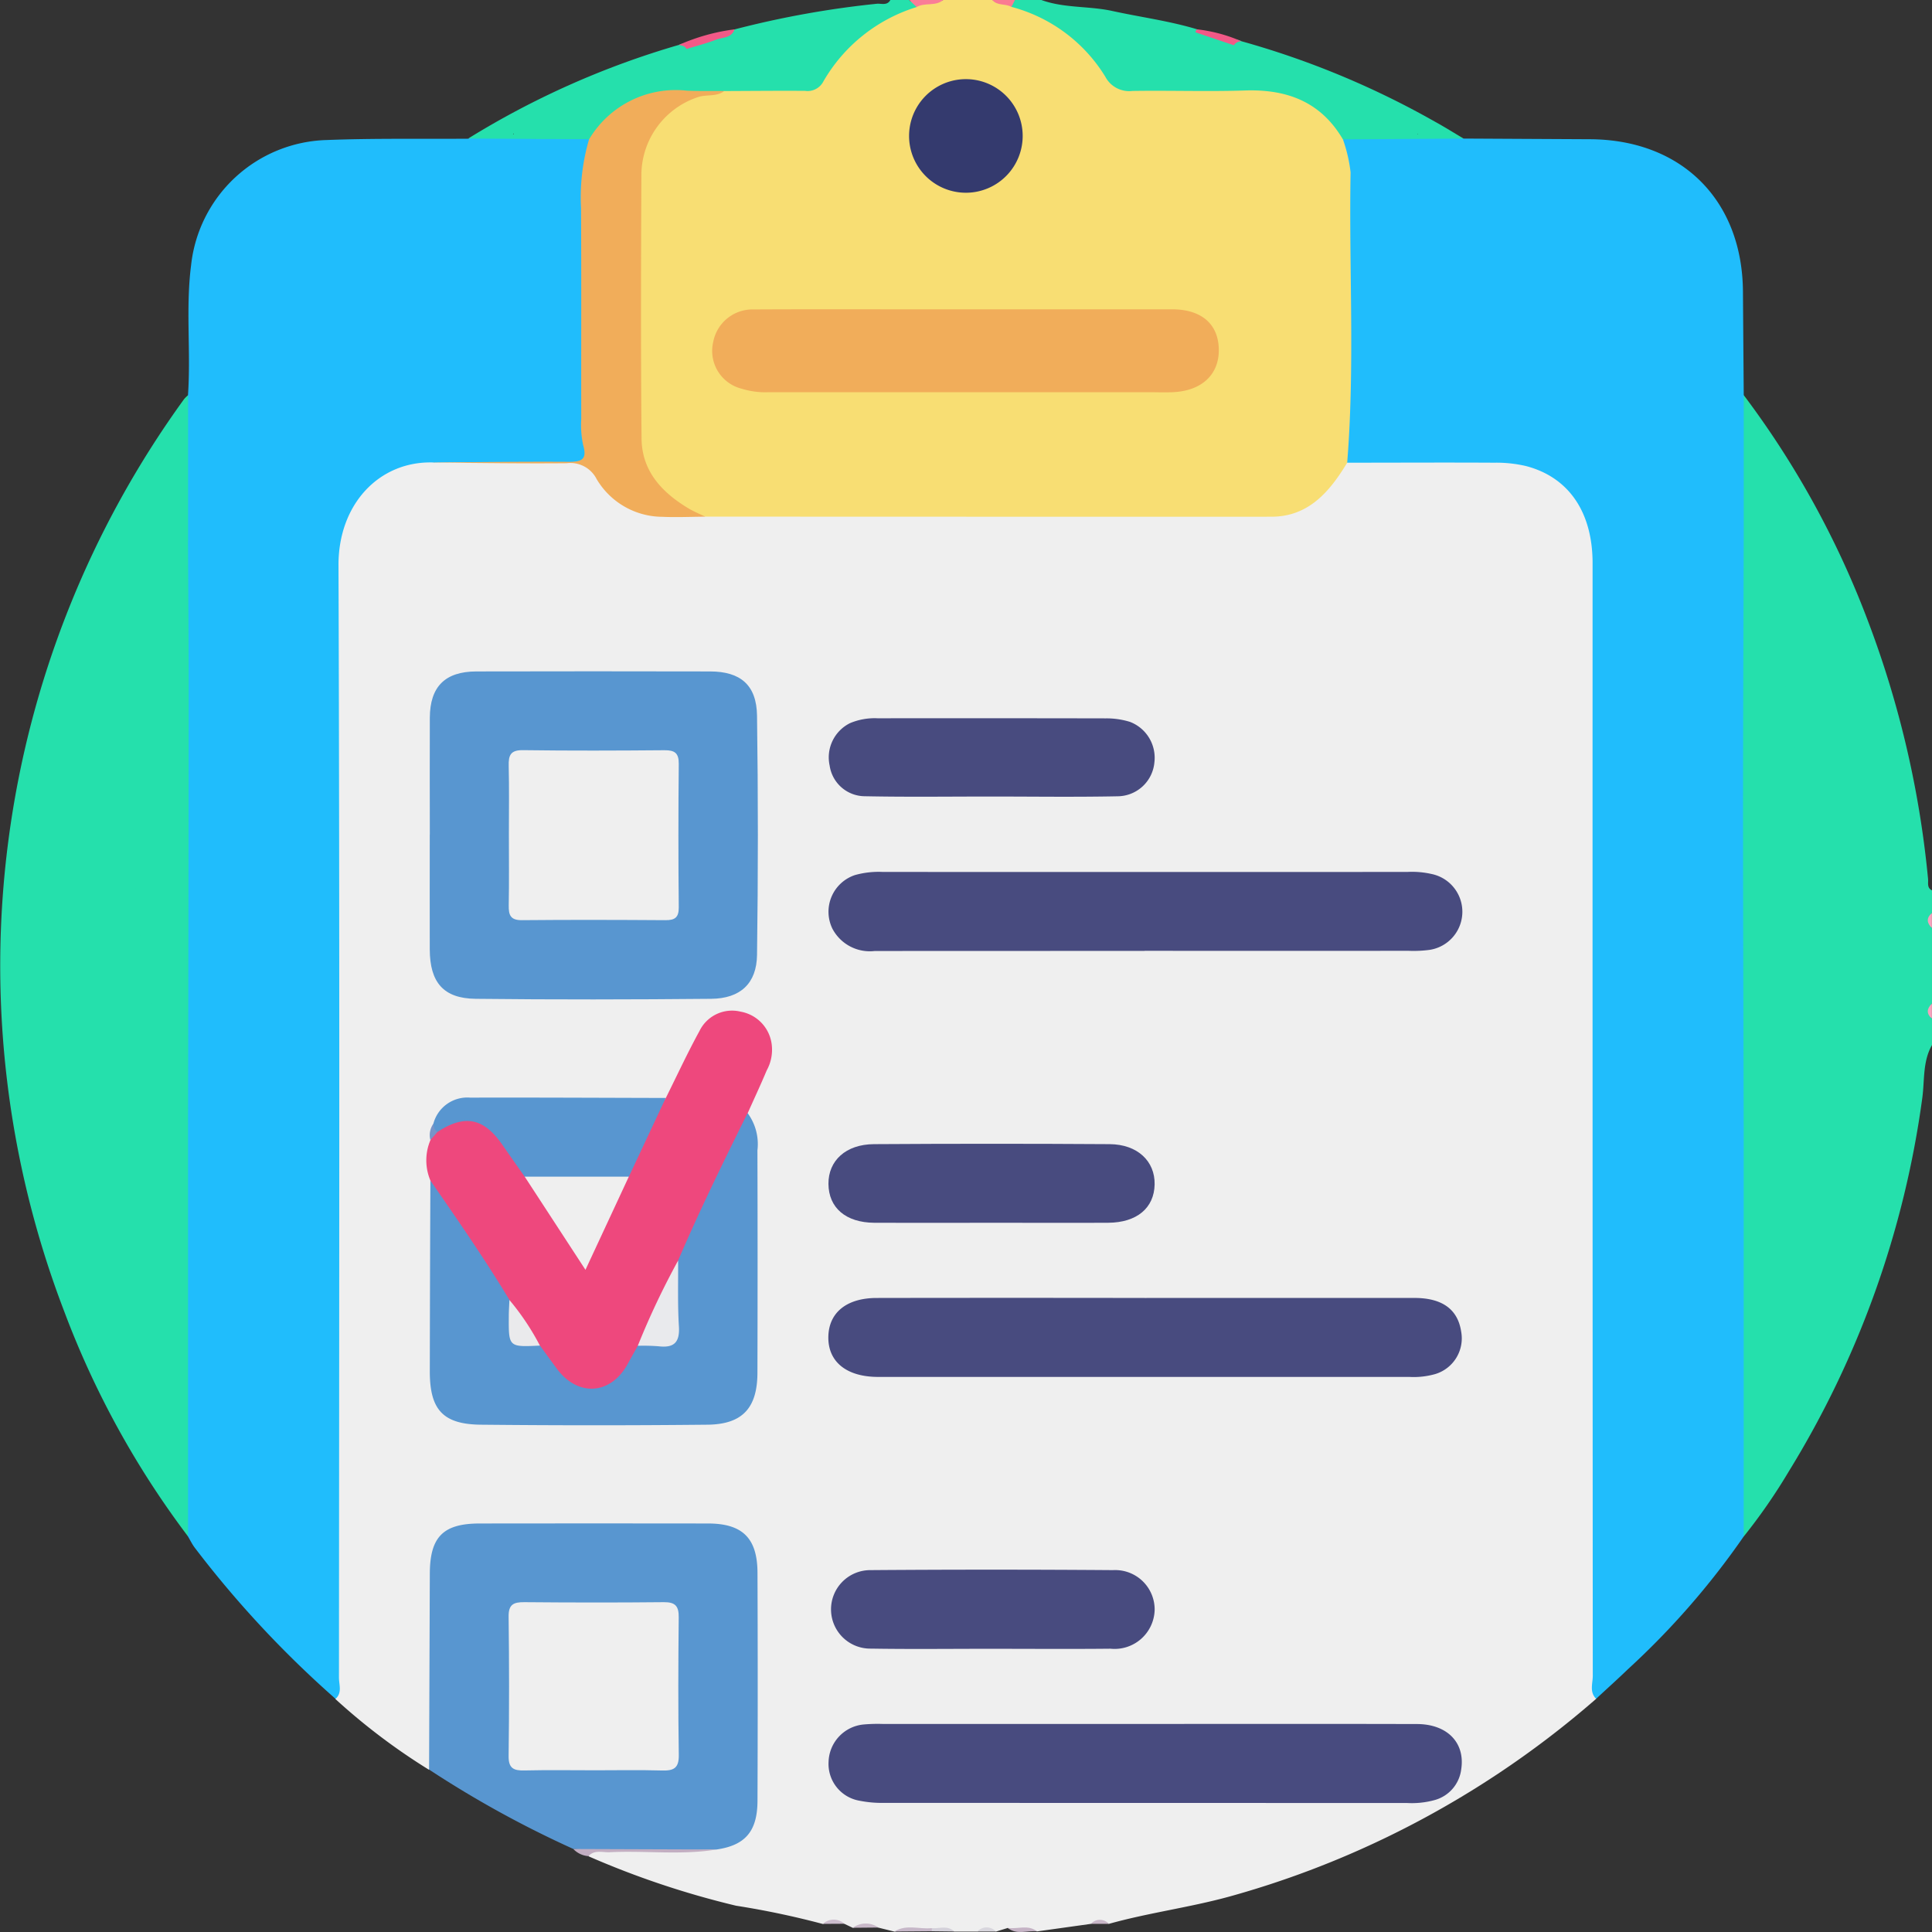 <svg xmlns="http://www.w3.org/2000/svg" xmlns:xlink="http://www.w3.org/1999/xlink" width="128" height="128" viewBox="0 0 128 128"><rect x="0" y="0" width="128" height="128" fill="#333333" stroke="none"/><defs><clipPath id="a"><rect width="128" height="128" fill="none"/></clipPath></defs><g clip-path="url(#a)"><path d="M93.094,0h3.25a7.681,7.681,0,0,0,1.5.254,9.775,9.775,0,0,1,5.894,4.109,2.836,2.836,0,0,0,2.72,1.313c2.412-.067,4.827-.03,7.24-.017a6.358,6.358,0,0,1,6.242,3.755,5.484,5.484,0,0,1,.551,2.661q0,8.051,0,16.1a7.8,7.8,0,0,1-.389,2.579,6.134,6.134,0,0,1-5.874,3.883q-17.68-.005-35.362,0a6.369,6.369,0,0,1-1.367-.1c-3.351-1.138-4.771-3.088-4.774-6.579q-.007-7.67,0-15.34c0-4.122,1.674-6.111,5.714-6.823a31.7,31.7,0,0,1,4.834-.11,2.061,2.061,0,0,0,1.949-1.034A10.422,10.422,0,0,1,91.186.255c.615-.24,1.3.021,1.908-.255" transform="translate(-30.603)" fill="#f8de73"/><path d="M199.145,45.216a60.147,60.147,0,0,1,8.2,14.886,65.622,65.622,0,0,1,4.01,17.157c.028.268-.089.6.261.765v1.5a.909.909,0,0,0,0,1v5a.909.909,0,0,0,0,1v1.75c-.619,1.082-.485,2.315-.638,3.476a63.373,63.373,0,0,1-8.861,24.791,37.889,37.889,0,0,1-2.973,4.292,1.643,1.643,0,0,1-.424-1.381c-.014-8.307-.03-16.615.006-24.922a3.874,3.874,0,0,1,.078-.741,57.023,57.023,0,0,0,3.267-13.943,55.416,55.416,0,0,0-1.506-19.674c-.5-1.893-1.124-3.748-1.747-5.606-.214-2.738-.076-5.478-.082-8.217a1.334,1.334,0,0,1,.408-1.133" transform="translate(-83.617 -19.036)" fill="#25e0ac"/><path d="M117.651,0c1.52.551,3.15.387,4.705.728,1.872.41,3.779.658,5.619,1.215a9.877,9.877,0,0,0,2.629.844A47.276,47.276,0,0,1,141.233,7.6c.55.325,1.5.634,1.344,1.284-.171.734-1.132.412-1.755.428a26.107,26.107,0,0,1-2.987-.024l-.195-.034c-1.455-2.5-3.7-3.351-6.489-3.26-2.486.081-4.977-.008-7.464.031a1.786,1.786,0,0,1-1.8-.944A10.409,10.409,0,0,0,115.67.456c-.144-.263.109-.327.231-.456Z" transform="translate(-48.658)" fill="#25e0ac"/><path d="M85.452.469a10.805,10.805,0,0,0-6.172,4.92,1.176,1.176,0,0,1-1.218.63c-1.784-.012-3.569.006-5.354.013-1.235.12-2.464.3-3.706.347a6.724,6.724,0,0,0-5,2.9.82.82,0,0,1-.383.1c-1.121-.095-2.245-.019-3.367-.056-.521-.017-1.272.2-1.463-.368-.2-.587.533-.857.968-1.112a48.814,48.814,0,0,1,8.131-4.062c.7-.252,1.4-.505,2.111-.743a20.741,20.741,0,0,0,3.393-1.09,63.023,63.023,0,0,1,9.439-1.7c.3-.021.675.135.884-.247h1.25c.1.223.624,0,.485.468" transform="translate(-24.726 0)" fill="#25e0ac"/><path d="M104.5.469,104.011,0h2.25c-.513.441-1.221.145-1.765.468" transform="translate(-43.77 0)" fill="#fa7d97"/><path d="M115.009,0l-.231.457c-.394-.232-.935-.057-1.27-.457Z" transform="translate(-47.767)" fill="#fa7b92"/><path d="M220.8,105.472c-.341-.333-.39-.666,0-1Z" transform="translate(-92.804 -43.984)" fill="#f6a2bd"/><path d="M220.8,115.833c-.39-.334-.341-.666,0-1Z" transform="translate(-92.804 -48.346)" fill="#f6a2bd"/><path d="M62.774,56.286q18.751.01,37.5.006c2.462,0,3.864-1.662,5.022-3.579a2.523,2.523,0,0,1,1.564-.308c2.956-.008,5.912-.025,8.867,0a6.17,6.17,0,0,1,6.193,5.933c.031.54.019,1.082.019,1.623q0,36.393.005,72.786a10.1,10.1,0,0,1-.151,1.86,62.523,62.523,0,0,1-13.8,9.135,61.736,61.736,0,0,1-10.533,3.977c-2.635.72-5.334,1.066-7.953,1.8a1.357,1.357,0,0,0-1.188,0l-3.57.5c-.621-.3-1.322.083-1.942-.229l-.78.241a1.365,1.365,0,0,0-1.229,0l-1.531,0c-.5-.251-1.043-.06-1.561-.12a9.655,9.655,0,0,0-2.406.122l-1.06-.263a2.659,2.659,0,0,0-1.694.015l-.555-.265a2.032,2.032,0,0,0-1.431.008,56.072,56.072,0,0,0-5.755-1.212,58.1,58.1,0,0,1-9.778-3.276c.176-.762.817-.571,1.3-.582,1.855-.039,3.71-.014,5.565-.016a4.356,4.356,0,0,0,1.585-.185c1.673-.5,2.345-1.2,2.378-2.9q.144-7.544,0-15.09c-.035-2-.982-2.82-3.007-2.827q-7.549-.03-15.1,0c-2.025.005-2.8.747-2.827,2.78-.045,3.741,0,7.483-.024,11.225,0,.642.162,1.35-.433,1.866a41.524,41.524,0,0,1-6.2-4.687,10.23,10.23,0,0,1-.15-1.736q.01-36.654,0-73.308a7.526,7.526,0,0,1,.9-4.085,5.737,5.737,0,0,1,5.346-3.058c3.029.083,6.061.042,9.091.017a2.694,2.694,0,0,1,2.517,1.244A4.927,4.927,0,0,0,60.2,55.916a11.308,11.308,0,0,1,2.571.37" transform="translate(-16.041 -22.058)" fill="#efefef"/><path d="M170.405,119.045c-.461-.449-.226-1.02-.226-1.527q-.02-36.857-.013-73.712c0-3.377-1.572-5.694-4.409-6.436a8.58,8.58,0,0,0-2.1-.223c-3.249-.019-6.5,0-9.749,0,.515-6.408.111-12.826.225-19.239a10.065,10.065,0,0,0-.5-2.163l.061-.024c1.468-.226,2.96.057,4.414-.135a7.471,7.471,0,0,1,3.511.086q4.185.023,8.37.044c6.077.03,10.093,4.025,10.139,10.087q.025,3.434.052,6.868,0,4.788,0,9.576a16.623,16.623,0,0,1,.39,3.829q-.022,15.594,0,31.19a14.139,14.139,0,0,1-.392,3.7q0,13.66,0,27.321a52.223,52.223,0,0,1-7.676,8.8c-.688.664-1.4,1.3-2.1,1.954" transform="translate(-64.653 -6.492)" fill="#20bdfc"/><path d="M37.484,37.14c-3.578-.113-6.3,2.751-6.287,6.813.085,24.566.044,49.132.031,73.7,0,.465.226,1-.226,1.4a69.112,69.112,0,0,1-9.336-10.023c-.169-.228-.294-.488-.44-.734a5.057,5.057,0,0,1-.378-1.821c.01-8.492-.03-16.984.017-25.476q-.023-5-.019-9.992c.014-9.577-.033-19.155.028-28.732-.056-2.6-.01-5.194-.023-7.79a4.932,4.932,0,0,1,.374-1.8c.2-2.866-.161-5.745.206-8.607a9.3,9.3,0,0,1,8.986-8.3c3.119-.122,6.246-.064,9.369-.087a7.61,7.61,0,0,1,3.4-.1c1.493.228,3.035-.072,4.551.138l.058.017a1.046,1.046,0,0,1,.17.829c-.642,6.348-.237,12.709-.223,19.065,0,1.42.036,1.475-1.4,1.483-2.954.015-5.908-.032-8.862.023" transform="translate(-8.771 -6.501)" fill="#20bdfc"/><path d="M12.459,93.512q0,13.66,0,27.32a59.241,59.241,0,0,1-8.2-14.9,63.949,63.949,0,0,1,7.939-60.455,2.14,2.14,0,0,1,.264-.258q0,4.788,0,9.576c-.623,3.184-1.833,6.221-2.329,9.439a72.059,72.059,0,0,0-.82,7.684,54.642,54.642,0,0,0,2.539,19.056c.262.833.4,1.694.612,2.539" transform="translate(0 -19.037)" fill="#25e0ac"/><path d="M49.083,190.63q.024-6.5.049-12.993c.01-2.424.881-3.309,3.3-3.312q7.563-.01,15.125,0c2.289,0,3.275.968,3.284,3.26q.029,7.559,0,15.119c-.009,2.026-.821,2.946-2.714,3.22-3.161.068-6.322.171-9.483-.034a69.754,69.754,0,0,1-9.56-5.261" transform="translate(-20.655 -73.39)" fill="#5896d0"/><path d="M61.5,11.322l-7.949-.041a56.314,56.314,0,0,1,13.943-6.2c.279-.12.545-.215.527.261a50.589,50.589,0,0,0-11.5,5.636c1.819.335,3.437-.187,4.979.339" transform="translate(-22.535 -2.1)" fill="#25e0ac"/><path d="M65.589,211.577l9.483.034c-2.35.384-4.717.062-7.073.179-.478.024-1.01-.184-1.414.261a1.544,1.544,0,0,1-1-.473" transform="translate(-27.601 -89.076)" fill="#c2aec2"/><path d="M78.151,4.661c-.115-.211-.321-.236-.527-.262a13.167,13.167,0,0,1,3.708-1.041c-.205.588-.793.521-1.228.688-.636.244-1.3.413-1.954.615" transform="translate(-32.666 -1.414)" fill="#f25987"/><path d="M102.311,220.822c.785-.5,1.65-.136,2.473-.225.09.046.119.091.089.137s-.06.068-.09.068l-2.472.02" transform="translate(-43.055 -92.854)" fill="#c6b7c8"/><path d="M115.272,220.588c.644.1,1.342-.245,1.943.229-.648-.08-1.344.259-1.943-.229" transform="translate(-48.509 -92.859)" fill="#c5b3c5"/><path d="M97.556,220.387a1.45,1.45,0,0,1,1.695-.015l-1.695.015" transform="translate(-41.054 -92.667)" fill="#c9b9c9"/><path d="M94.128,219.942a1.061,1.061,0,0,1,1.431-.008l-1.431.008" transform="translate(-39.611 -92.48)" fill="#ccbdcd"/><path d="M106.579,220.813a1.158,1.158,0,0,0,0-.206c.5.048,1.05-.21,1.494.223l-1.5-.018" transform="translate(-44.851 -92.864)" fill="#d4d1da"/><path d="M124.79,219.949a.794.794,0,0,1,1.188,0l-1.188,0" transform="translate(-52.514 -92.489)" fill="#c9b7c8"/><path d="M111.8,220.822a.828.828,0,0,1,1.229,0l-1.229,0" transform="translate(-47.049 -92.854)" fill="#d8d6dd"/><path d="M98.324,35.391q6.807,0,13.614,0c1.94,0,3.062.955,3.106,2.619.045,1.689-1.121,2.792-3.055,2.873-.54.023-1.082,0-1.623,0q-12.552,0-25.105,0a5.357,5.357,0,0,1-1.841-.234,2.581,2.581,0,0,1-1.872-3.092A2.648,2.648,0,0,1,84.21,35.4c3.622-.019,7.244-.007,10.866-.008h3.247" transform="translate(-34.296 -14.899)" fill="#f1ad5a"/><path d="M49.575,35c2.989-.019,5.978-.063,8.967-.042.864.006,1.232-.159.954-1.115a6.321,6.321,0,0,1-.125-1.732c-.009-4.654.012-9.308-.014-13.963a13.635,13.635,0,0,1,.529-4.548,6.671,6.671,0,0,1,6.482-3.232c.825.035,1.651.017,2.477.024-.529.407-1.195.2-1.788.419a5.459,5.459,0,0,0-3.7,5c-.027,5.869-.045,11.739.01,17.608.021,2.163,1.359,3.579,3.125,4.633.35.209.733.362,1.1.541-.954.005-1.91.051-2.862.008a5.093,5.093,0,0,1-4.34-2.5,1.946,1.946,0,0,0-1.987-1.05c-2.943.029-5.887-.021-8.831-.042" transform="translate(-20.862 -4.361)" fill="#f1ad5a"/><path d="M103.991,12.772a3.763,3.763,0,0,1,7.525-.065,3.763,3.763,0,1,1-7.525.065" transform="translate(-43.762 -3.785)" fill="#343a6e"/><path d="M156.362,11.1l-7.926.05c1.53-.542,3.118-.018,4.911-.336a48.2,48.2,0,0,0-12.206-5.9c-.023-.482.244-.382.521-.259A57.063,57.063,0,0,1,154.447,9.97c.65.355,1.277.752,1.915,1.128" transform="translate(-59.395 -1.918)" fill="#25e0ac"/><path d="M139.821,4.152a.583.583,0,0,0-.521.259c-.845-.284-1.69-.567-2.533-.855a.211.211,0,0,1,.017-.111.409.409,0,0,1,.086-.088,10.184,10.184,0,0,1,2.951.8" transform="translate(-57.553 -1.413)" fill="#f25987"/><path d="M199.431,100.475c-.015-6.87-.041-13.739-.041-20.609,0-6.037.028-12.074.043-18.11a50.092,50.092,0,0,1,2.982,10.969,46.089,46.089,0,0,1,.64,8.269,43.959,43.959,0,0,1-.476,7.416,67.368,67.368,0,0,1-2.155,9.543,13.419,13.419,0,0,1-.993,2.523" transform="translate(-83.908 -26)" fill="#25e0ac"/><path d="M49.165,87.628c0-2.58-.012-5.161,0-7.741.012-2.056,1.011-3.055,3.079-3.061q7.743-.018,15.487,0c2.015,0,3.083.9,3.112,2.928q.112,7.926,0,15.854c-.025,1.892-1.106,2.889-3.037,2.907-5.2.049-10.408.058-15.611,0-2.13-.025-3.026-1.091-3.034-3.268-.008-2.539,0-5.077,0-7.616" transform="translate(-20.688 -32.341)" fill="#5896d0"/><path d="M115.707,105.007q-8.938,0-17.876.005a2.8,2.8,0,0,1-2.806-1.482,2.561,2.561,0,0,1,1.492-3.547,5.819,5.819,0,0,1,1.852-.209q17.376.008,34.752,0a5.89,5.89,0,0,1,1.611.138,2.554,2.554,0,0,1-.153,5.027,8.058,8.058,0,0,1-1.37.061q-8.75.005-17.5,0" transform="translate(-39.878 -42.006)" fill="#484b7f"/><path d="M115.763,197.265c6,0,12-.01,18,.006,2.023.006,3.2,1.253,2.932,2.994a2.416,2.416,0,0,1-1.762,2.043,5.66,5.66,0,0,1-1.853.193q-17.315,0-34.628-.007a7.451,7.451,0,0,1-1.607-.14,2.473,2.473,0,0,1-2.065-2.577,2.563,2.563,0,0,1,2.358-2.48,10.553,10.553,0,0,1,1.249-.031q8.688,0,17.376,0" transform="translate(-39.885 -83.049)" fill="#484b7f"/><path d="M115.833,148.519q8.875,0,17.751,0c1.852,0,2.876.758,3.1,2.229a2.471,2.471,0,0,1-1.714,2.813,5.211,5.211,0,0,1-1.729.19q-17.5,0-35,0h-.25c-2.051-.021-3.262-1.017-3.233-2.66.028-1.6,1.208-2.567,3.2-2.57q8.938-.015,17.876,0" transform="translate(-39.878 -62.527)" fill="#484b7f"/><path d="M49.038,126.915a3.43,3.43,0,0,1,0-2.69,2.582,2.582,0,0,1,4.782-.218c.619.774,1.121,1.634,1.674,2.455,1.247,2,2.7,3.871,3.806,5.876.7-1.95,1.77-3.865,2.694-5.848a22.927,22.927,0,0,1,2.638-5.052c.739-1.483,1.435-2.989,2.231-4.44a2.4,2.4,0,0,1,2.73-1.278,2.517,2.517,0,0,1,2.059,2.216,2.829,2.829,0,0,1-.335,1.672c-.4.952-.839,1.89-1.261,2.835A9.435,9.435,0,0,1,68.7,125.9c-1.007,2.1-1.952,4.234-2.981,6.325-1.024,1.889-1.769,3.91-2.776,5.808-.23.444-.44.9-.689,1.329a2.875,2.875,0,0,1-4.883.47,18.664,18.664,0,0,1-1.228-1.725c-.632-1.073-1.355-2.088-2.061-3.114-1.354-2.132-2.794-4.205-4.195-6.305a5.847,5.847,0,0,1-.853-1.773" transform="translate(-20.519 -48.694)" fill="#ee487d"/><path d="M49.21,131.846c1.8,2.6,3.6,5.195,5.232,7.9a2.038,2.038,0,0,1,.269.932c-.144,1.329.573,1.894,1.753,2.093.365.5.729,1.007,1.1,1.508,1.4,1.917,3.6,1.773,4.724-.305.216-.4.443-.794.665-1.192a1.326,1.326,0,0,1,.8-.27c1.484.049,1.563-.383,1.558-1.842a11.176,11.176,0,0,1,.31-3.535c1.417-3.311,3.005-6.541,4.6-9.766a3.451,3.451,0,0,1,.653,2.465q.021,7.373,0,14.747c-.007,2.33-.994,3.411-3.313,3.435q-7.5.076-15,0c-2.532-.024-3.4-1-3.393-3.556q.01-6.31.039-12.62" transform="translate(-20.692 -53.626)" fill="#5896d0"/><path d="M105.553,136.111c-2.583,0-5.166.013-7.749,0-1.891-.013-3.025-.994-3.037-2.576-.012-1.538,1.149-2.62,3.009-2.633q7.811-.05,15.623,0c1.842.013,3.007,1.127,2.978,2.667-.029,1.563-1.179,2.53-3.075,2.541-2.583.014-5.166,0-7.749,0" transform="translate(-39.88 -55.099)" fill="#484b7f"/><path d="M105.593,184.853c-2.667,0-5.333.032-8-.011a2.6,2.6,0,1,1-.08-5.2q8.061-.061,16.123,0a2.613,2.613,0,0,1,2.758,2.625,2.655,2.655,0,0,1-2.927,2.581c-2.624.027-5.249.007-7.874.006" transform="translate(-39.895 -75.617)" fill="#484b7f"/><path d="M105.583,87.372c-2.79,0-5.582.038-8.37-.019a2.368,2.368,0,0,1-2.342-2.028,2.531,2.531,0,0,1,1.352-2.816,4.2,4.2,0,0,1,1.828-.321q7.559-.009,15.119.006a5.247,5.247,0,0,1,1.6.233,2.548,2.548,0,0,1,1.616,2.682,2.467,2.467,0,0,1-2.43,2.247c-2.789.057-5.58.017-8.371.016" transform="translate(-39.904 -34.6)" fill="#484b7f"/><path d="M55.561,130.833c-.5-.706-.993-1.41-1.485-2.119-1.231-1.774-2.486-2.023-4.286-.847-.48.018-.379-.261-.278-.541a2.325,2.325,0,0,1,2.439-1.728c4.319-.012,8.638.012,12.957.022l-2.446,5.216a1.585,1.585,0,0,1-1.023.395c-1.616.043-3.232.052-4.849,0a1.763,1.763,0,0,1-1.029-.394" transform="translate(-20.8 -52.877)" fill="#5896d0"/><path d="M49.407,128.585c.034.21.057.426.278.54l-.476.54a1.3,1.3,0,0,1,.2-1.08" transform="translate(-20.696 -54.136)" fill="#7694c8"/><path d="M18.855,100.476a49.092,49.092,0,0,1-3.006-11.212,56.31,56.31,0,0,1-.621-7.775,34.345,34.345,0,0,1,.208-5.451,59.265,59.265,0,0,1,2.445-11.75c.286-.856.646-1.688.972-2.531.015,3.5.046,6.994.043,10.49q-.01,14.115-.042,28.229" transform="translate(-6.396 -26)" fill="#25e0ac"/><path d="M63.847,194.47c-1.541,0-3.081-.025-4.621.011-.7.016-1.056-.131-1.046-.95q.06-4.619,0-9.239c-.01-.807.324-.966,1.038-.96,3.081.027,6.162.032,9.243,0,.777-.009,1,.274.989,1.018-.031,3.038-.042,6.076.005,9.114.013.877-.35,1.042-1.113,1.02-1.5-.043-3-.013-4.5-.013" transform="translate(-24.483 -77.184)" fill="#efefef"/><path d="M58.2,91.386c0-1.5.025-3-.012-4.5-.017-.7.116-1.055.942-1.044,3.124.042,6.249.032,9.373.005.686-.006.959.183.952.912q-.047,4.747,0,9.495c.005.667-.249.857-.882.852-3.166-.021-6.332-.03-9.5,0-.767.009-.894-.332-.883-.981.03-1.582.01-3.165.01-4.747" transform="translate(-24.485 -36.142)" fill="#efefef"/><path d="M60.017,134.641l6.9,0-2.872,6.173-4.029-6.177" transform="translate(-25.256 -56.685)" fill="#efefef"/><path d="M75.629,144.241c.011,1.457-.038,2.916.053,4.368.066,1.065-.336,1.435-1.353,1.312a13.363,13.363,0,0,0-1.372-.032,52.1,52.1,0,0,1,2.672-5.647" transform="translate(-30.702 -60.727)" fill="#e9eaed"/><path d="M60.263,151.775c-2.072.1-2.074.1-2.062-1.922,0-.367.027-.735.041-1.1a16.61,16.61,0,0,1,2.021,3.024" transform="translate(-24.492 -62.626)" fill="#eaeaec"/></g></svg>